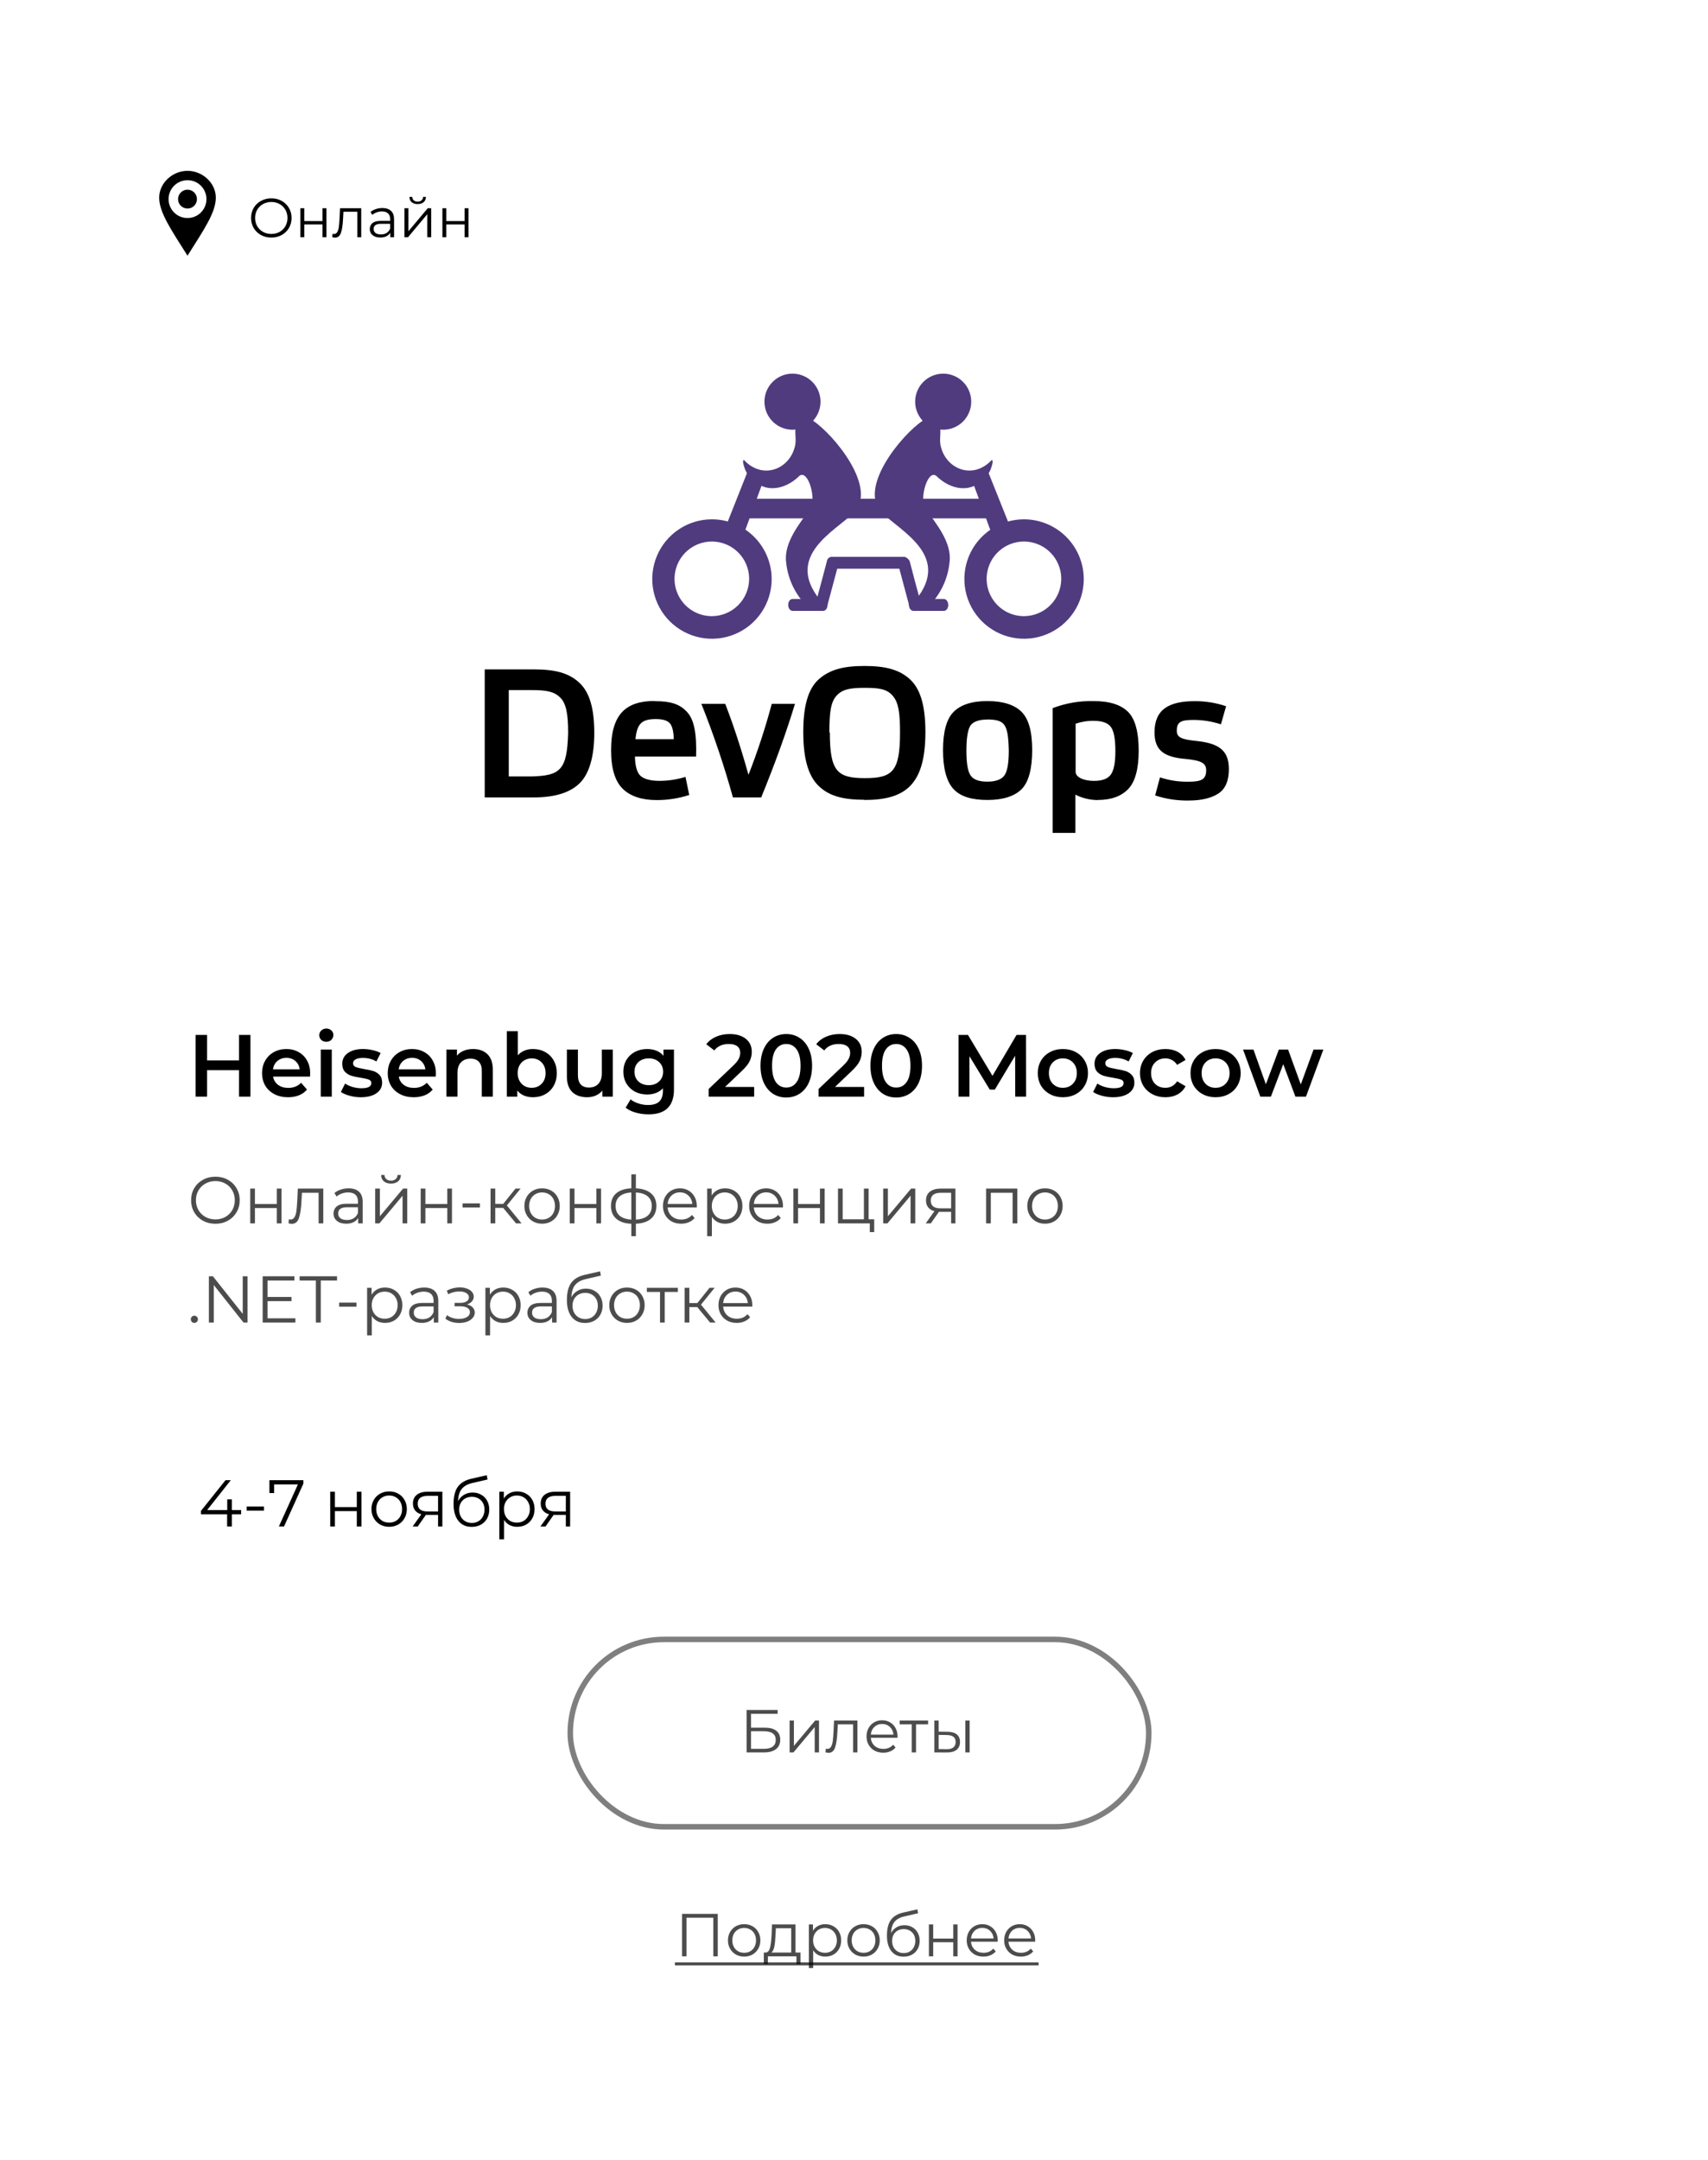 <svg width="310" height="392" viewBox="0 0 310 392" fill="none" xmlns="http://www.w3.org/2000/svg">
<g filter="url(#filter0_d)">
<rect x="15" y="13" width="280" height="362" rx="15" fill="white"/>
</g>
<path d="M45.456 187.8V199H43.376V194.2H37.584V199H35.504V187.8H37.584V192.424H43.376V187.8H45.456ZM56.297 194.776C56.297 194.915 56.286 195.112 56.265 195.368H49.561C49.678 195.997 49.983 196.499 50.473 196.872C50.974 197.235 51.593 197.416 52.329 197.416C53.268 197.416 54.041 197.107 54.649 196.488L55.721 197.72C55.337 198.179 54.852 198.525 54.265 198.76C53.678 198.995 53.017 199.112 52.281 199.112C51.343 199.112 50.516 198.925 49.801 198.552C49.087 198.179 48.532 197.661 48.137 197C47.753 196.328 47.561 195.571 47.561 194.728C47.561 193.896 47.748 193.149 48.121 192.488C48.505 191.816 49.033 191.293 49.705 190.92C50.377 190.547 51.135 190.36 51.977 190.36C52.809 190.36 53.55 190.547 54.201 190.92C54.862 191.283 55.374 191.8 55.737 192.472C56.111 193.133 56.297 193.901 56.297 194.776ZM51.977 191.96C51.337 191.96 50.793 192.152 50.345 192.536C49.908 192.909 49.641 193.411 49.545 194.04H54.393C54.308 193.421 54.047 192.92 53.609 192.536C53.172 192.152 52.628 191.96 51.977 191.96ZM58.218 190.456H60.218V199H58.218V190.456ZM59.226 189.048C58.864 189.048 58.56 188.936 58.314 188.712C58.069 188.477 57.946 188.189 57.946 187.848C57.946 187.507 58.069 187.224 58.314 187C58.56 186.765 58.864 186.648 59.226 186.648C59.589 186.648 59.893 186.76 60.138 186.984C60.384 187.197 60.506 187.469 60.506 187.8C60.506 188.152 60.384 188.451 60.138 188.696C59.904 188.931 59.6 189.048 59.226 189.048ZM65.483 199.112C64.79 199.112 64.113 199.021 63.451 198.84C62.79 198.659 62.262 198.429 61.867 198.152L62.635 196.632C63.019 196.888 63.478 197.096 64.011 197.256C64.555 197.405 65.089 197.48 65.611 197.48C66.806 197.48 67.403 197.165 67.403 196.536C67.403 196.237 67.249 196.029 66.939 195.912C66.641 195.795 66.155 195.683 65.483 195.576C64.779 195.469 64.203 195.347 63.755 195.208C63.318 195.069 62.934 194.829 62.603 194.488C62.283 194.136 62.123 193.651 62.123 193.032C62.123 192.221 62.459 191.576 63.131 191.096C63.814 190.605 64.731 190.36 65.883 190.36C66.47 190.36 67.057 190.429 67.643 190.568C68.23 190.696 68.71 190.872 69.083 191.096L68.315 192.616C67.59 192.189 66.774 191.976 65.867 191.976C65.281 191.976 64.833 192.067 64.523 192.248C64.225 192.419 64.075 192.648 64.075 192.936C64.075 193.256 64.235 193.485 64.555 193.624C64.886 193.752 65.393 193.875 66.075 193.992C66.758 194.099 67.318 194.221 67.755 194.36C68.193 194.499 68.566 194.733 68.875 195.064C69.195 195.395 69.355 195.864 69.355 196.472C69.355 197.272 69.009 197.912 68.315 198.392C67.622 198.872 66.678 199.112 65.483 199.112ZM79.11 194.776C79.11 194.915 79.099 195.112 79.078 195.368H72.374C72.491 195.997 72.795 196.499 73.286 196.872C73.787 197.235 74.406 197.416 75.142 197.416C76.08 197.416 76.854 197.107 77.462 196.488L78.534 197.72C78.15 198.179 77.664 198.525 77.078 198.76C76.491 198.995 75.83 199.112 75.094 199.112C74.155 199.112 73.328 198.925 72.614 198.552C71.899 198.179 71.344 197.661 70.95 197C70.566 196.328 70.374 195.571 70.374 194.728C70.374 193.896 70.56 193.149 70.934 192.488C71.318 191.816 71.846 191.293 72.518 190.92C73.19 190.547 73.947 190.36 74.79 190.36C75.622 190.36 76.363 190.547 77.014 190.92C77.675 191.283 78.187 191.8 78.55 192.472C78.923 193.133 79.11 193.901 79.11 194.776ZM74.79 191.96C74.15 191.96 73.606 192.152 73.158 192.536C72.72 192.909 72.454 193.411 72.358 194.04H77.206C77.12 193.421 76.859 192.92 76.422 192.536C75.984 192.152 75.44 191.96 74.79 191.96ZM85.879 190.36C86.956 190.36 87.82 190.675 88.471 191.304C89.121 191.933 89.447 192.867 89.447 194.104V199H87.447V194.36C87.447 193.613 87.271 193.053 86.919 192.68C86.567 192.296 86.065 192.104 85.415 192.104C84.679 192.104 84.097 192.328 83.671 192.776C83.244 193.213 83.031 193.848 83.031 194.68V199H81.031V190.456H82.935V191.56C83.265 191.165 83.681 190.867 84.183 190.664C84.684 190.461 85.249 190.36 85.879 190.36ZM96.72 190.36C97.552 190.36 98.293 190.541 98.944 190.904C99.605 191.267 100.123 191.779 100.496 192.44C100.869 193.101 101.056 193.864 101.056 194.728C101.056 195.592 100.869 196.36 100.496 197.032C100.123 197.693 99.605 198.205 98.944 198.568C98.293 198.931 97.552 199.112 96.72 199.112C96.133 199.112 95.594 199.011 95.104 198.808C94.624 198.605 94.219 198.301 93.888 197.896V199H91.984V187.128H93.984V191.496C94.325 191.123 94.725 190.84 95.184 190.648C95.653 190.456 96.165 190.36 96.72 190.36ZM96.496 197.4C97.232 197.4 97.835 197.155 98.304 196.664C98.784 196.173 99.024 195.528 99.024 194.728C99.024 193.928 98.784 193.283 98.304 192.792C97.835 192.301 97.232 192.056 96.496 192.056C96.016 192.056 95.584 192.168 95.2 192.392C94.816 192.605 94.512 192.915 94.288 193.32C94.064 193.725 93.952 194.195 93.952 194.728C93.952 195.261 94.064 195.731 94.288 196.136C94.512 196.541 94.816 196.856 95.2 197.08C95.584 197.293 96.016 197.4 96.496 197.4ZM111.225 190.456V199H109.321V197.912C109.001 198.296 108.601 198.595 108.121 198.808C107.641 199.011 107.123 199.112 106.569 199.112C105.427 199.112 104.526 198.797 103.865 198.168C103.214 197.528 102.889 196.584 102.889 195.336V190.456H104.889V195.064C104.889 195.832 105.059 196.408 105.401 196.792C105.753 197.165 106.249 197.352 106.889 197.352C107.603 197.352 108.169 197.133 108.585 196.696C109.011 196.248 109.225 195.608 109.225 194.776V190.456H111.225ZM122.323 190.456V197.704C122.323 200.712 120.787 202.216 117.715 202.216C116.894 202.216 116.115 202.109 115.379 201.896C114.643 201.693 114.035 201.395 113.555 201L114.451 199.496C114.825 199.805 115.294 200.051 115.859 200.232C116.435 200.424 117.017 200.52 117.603 200.52C118.542 200.52 119.23 200.307 119.667 199.88C120.105 199.453 120.323 198.803 120.323 197.928V197.48C119.982 197.853 119.566 198.136 119.075 198.328C118.585 198.52 118.046 198.616 117.459 198.616C116.649 198.616 115.913 198.445 115.251 198.104C114.601 197.752 114.083 197.261 113.699 196.632C113.326 196.003 113.139 195.283 113.139 194.472C113.139 193.661 113.326 192.947 113.699 192.328C114.083 191.699 114.601 191.213 115.251 190.872C115.913 190.531 116.649 190.36 117.459 190.36C118.078 190.36 118.638 190.461 119.139 190.664C119.651 190.867 120.078 191.176 120.419 191.592V190.456H122.323ZM117.763 196.92C118.521 196.92 119.139 196.696 119.619 196.248C120.11 195.789 120.355 195.197 120.355 194.472C120.355 193.757 120.11 193.176 119.619 192.728C119.139 192.28 118.521 192.056 117.763 192.056C116.995 192.056 116.366 192.28 115.875 192.728C115.395 193.176 115.155 193.757 115.155 194.472C115.155 195.197 115.395 195.789 115.875 196.248C116.366 196.696 116.995 196.92 117.763 196.92ZM136.878 197.24V199H128.623V197.608L133.071 193.384C133.572 192.904 133.908 192.488 134.079 192.136C134.26 191.773 134.351 191.416 134.351 191.064C134.351 190.541 134.175 190.141 133.823 189.864C133.471 189.587 132.953 189.448 132.271 189.448C131.129 189.448 130.255 189.837 129.647 190.616L128.191 189.496C128.628 188.909 129.215 188.456 129.951 188.136C130.697 187.805 131.529 187.64 132.447 187.64C133.663 187.64 134.633 187.928 135.359 188.504C136.084 189.08 136.447 189.864 136.447 190.856C136.447 191.464 136.319 192.035 136.062 192.568C135.807 193.101 135.316 193.709 134.591 194.392L131.599 197.24H136.878ZM142.704 199.16C141.808 199.16 141.008 198.936 140.304 198.488C139.6 198.029 139.045 197.368 138.64 196.504C138.235 195.629 138.032 194.595 138.032 193.4C138.032 192.205 138.235 191.176 138.64 190.312C139.045 189.437 139.6 188.776 140.304 188.328C141.008 187.869 141.808 187.64 142.704 187.64C143.6 187.64 144.4 187.869 145.104 188.328C145.819 188.776 146.379 189.437 146.784 190.312C147.189 191.176 147.392 192.205 147.392 193.4C147.392 194.595 147.189 195.629 146.784 196.504C146.379 197.368 145.819 198.029 145.104 198.488C144.4 198.936 143.6 199.16 142.704 199.16ZM142.704 197.352C143.504 197.352 144.133 197.021 144.592 196.36C145.061 195.699 145.296 194.712 145.296 193.4C145.296 192.088 145.061 191.101 144.592 190.44C144.133 189.779 143.504 189.448 142.704 189.448C141.915 189.448 141.285 189.779 140.816 190.44C140.357 191.101 140.128 192.088 140.128 193.4C140.128 194.712 140.357 195.699 140.816 196.36C141.285 197.021 141.915 197.352 142.704 197.352ZM156.832 197.24V199H148.576V197.608L153.024 193.384C153.525 192.904 153.861 192.488 154.032 192.136C154.213 191.773 154.304 191.416 154.304 191.064C154.304 190.541 154.128 190.141 153.776 189.864C153.424 189.587 152.906 189.448 152.224 189.448C151.082 189.448 150.208 189.837 149.6 190.616L148.144 189.496C148.581 188.909 149.168 188.456 149.904 188.136C150.65 187.805 151.482 187.64 152.4 187.64C153.616 187.64 154.586 187.928 155.312 188.504C156.037 189.08 156.4 189.864 156.4 190.856C156.4 191.464 156.272 192.035 156.016 192.568C155.76 193.101 155.269 193.709 154.544 194.392L151.552 197.24H156.832ZM162.657 199.16C161.761 199.16 160.961 198.936 160.257 198.488C159.553 198.029 158.999 197.368 158.593 196.504C158.188 195.629 157.985 194.595 157.985 193.4C157.985 192.205 158.188 191.176 158.593 190.312C158.999 189.437 159.553 188.776 160.257 188.328C160.961 187.869 161.761 187.64 162.657 187.64C163.553 187.64 164.353 187.869 165.057 188.328C165.772 188.776 166.332 189.437 166.737 190.312C167.143 191.176 167.345 192.205 167.345 193.4C167.345 194.595 167.143 195.629 166.737 196.504C166.332 197.368 165.772 198.029 165.057 198.488C164.353 198.936 163.553 199.16 162.657 199.16ZM162.657 197.352C163.457 197.352 164.087 197.021 164.545 196.36C165.015 195.699 165.249 194.712 165.249 193.4C165.249 192.088 165.015 191.101 164.545 190.44C164.087 189.779 163.457 189.448 162.657 189.448C161.868 189.448 161.239 189.779 160.769 190.44C160.311 191.101 160.081 192.088 160.081 193.4C160.081 194.712 160.311 195.699 160.769 196.36C161.239 197.021 161.868 197.352 162.657 197.352ZM184.261 199L184.245 191.576L180.565 197.72H179.637L175.957 191.672V199H173.973V187.8H175.685L180.133 195.224L184.501 187.8H186.213L186.229 199H184.261ZM192.902 199.112C192.038 199.112 191.259 198.925 190.566 198.552C189.873 198.179 189.329 197.661 188.934 197C188.55 196.328 188.358 195.571 188.358 194.728C188.358 193.885 188.55 193.133 188.934 192.472C189.329 191.811 189.873 191.293 190.566 190.92C191.259 190.547 192.038 190.36 192.902 190.36C193.777 190.36 194.561 190.547 195.254 190.92C195.947 191.293 196.486 191.811 196.87 192.472C197.265 193.133 197.462 193.885 197.462 194.728C197.462 195.571 197.265 196.328 196.87 197C196.486 197.661 195.947 198.179 195.254 198.552C194.561 198.925 193.777 199.112 192.902 199.112ZM192.902 197.4C193.638 197.4 194.246 197.155 194.726 196.664C195.206 196.173 195.446 195.528 195.446 194.728C195.446 193.928 195.206 193.283 194.726 192.792C194.246 192.301 193.638 192.056 192.902 192.056C192.166 192.056 191.558 192.301 191.078 192.792C190.609 193.283 190.374 193.928 190.374 194.728C190.374 195.528 190.609 196.173 191.078 196.664C191.558 197.155 192.166 197.4 192.902 197.4ZM202.015 199.112C201.321 199.112 200.644 199.021 199.983 198.84C199.321 198.659 198.793 198.429 198.399 198.152L199.167 196.632C199.551 196.888 200.009 197.096 200.543 197.256C201.087 197.405 201.62 197.48 202.143 197.48C203.337 197.48 203.935 197.165 203.935 196.536C203.935 196.237 203.78 196.029 203.471 195.912C203.172 195.795 202.687 195.683 202.015 195.576C201.311 195.469 200.735 195.347 200.287 195.208C199.849 195.069 199.465 194.829 199.135 194.488C198.815 194.136 198.655 193.651 198.655 193.032C198.655 192.221 198.991 191.576 199.663 191.096C200.345 190.605 201.263 190.36 202.415 190.36C203.001 190.36 203.588 190.429 204.175 190.568C204.761 190.696 205.241 190.872 205.615 191.096L204.847 192.616C204.121 192.189 203.305 191.976 202.399 191.976C201.812 191.976 201.364 192.067 201.055 192.248C200.756 192.419 200.607 192.648 200.607 192.936C200.607 193.256 200.767 193.485 201.087 193.624C201.417 193.752 201.924 193.875 202.607 193.992C203.289 194.099 203.849 194.221 204.287 194.36C204.724 194.499 205.097 194.733 205.407 195.064C205.727 195.395 205.887 195.864 205.887 196.472C205.887 197.272 205.54 197.912 204.847 198.392C204.153 198.872 203.209 199.112 202.015 199.112ZM211.529 199.112C210.644 199.112 209.849 198.925 209.145 198.552C208.441 198.179 207.892 197.661 207.497 197C207.102 196.328 206.905 195.571 206.905 194.728C206.905 193.885 207.102 193.133 207.497 192.472C207.892 191.811 208.436 191.293 209.129 190.92C209.833 190.547 210.633 190.36 211.529 190.36C212.372 190.36 213.108 190.531 213.737 190.872C214.377 191.213 214.857 191.704 215.177 192.344L213.641 193.24C213.396 192.845 213.086 192.552 212.713 192.36C212.35 192.157 211.95 192.056 211.513 192.056C210.766 192.056 210.148 192.301 209.657 192.792C209.166 193.272 208.921 193.917 208.921 194.728C208.921 195.539 209.161 196.189 209.641 196.68C210.132 197.16 210.756 197.4 211.513 197.4C211.95 197.4 212.35 197.304 212.713 197.112C213.086 196.909 213.396 196.611 213.641 196.216L215.177 197.112C214.846 197.752 214.361 198.248 213.721 198.6C213.092 198.941 212.361 199.112 211.529 199.112ZM220.621 199.112C219.757 199.112 218.978 198.925 218.285 198.552C217.591 198.179 217.047 197.661 216.653 197C216.269 196.328 216.077 195.571 216.077 194.728C216.077 193.885 216.269 193.133 216.653 192.472C217.047 191.811 217.591 191.293 218.285 190.92C218.978 190.547 219.757 190.36 220.621 190.36C221.495 190.36 222.279 190.547 222.973 190.92C223.666 191.293 224.205 191.811 224.589 192.472C224.983 193.133 225.181 193.885 225.181 194.728C225.181 195.571 224.983 196.328 224.589 197C224.205 197.661 223.666 198.179 222.973 198.552C222.279 198.925 221.495 199.112 220.621 199.112ZM220.621 197.4C221.357 197.4 221.965 197.155 222.445 196.664C222.925 196.173 223.165 195.528 223.165 194.728C223.165 193.928 222.925 193.283 222.445 192.792C221.965 192.301 221.357 192.056 220.621 192.056C219.885 192.056 219.277 192.301 218.797 192.792C218.327 193.283 218.093 193.928 218.093 194.728C218.093 195.528 218.327 196.173 218.797 196.664C219.277 197.155 219.885 197.4 220.621 197.4ZM240.187 190.456L237.035 199H235.115L232.907 193.112L230.667 199H228.747L225.611 190.456H227.499L229.755 196.76L232.107 190.456H233.787L236.091 196.792L238.411 190.456H240.187Z" fill="black"/>
<path d="M39.1 222.072C38.268 222.072 37.512 221.888 36.832 221.52C36.16 221.144 35.632 220.632 35.248 219.984C34.872 219.336 34.684 218.608 34.684 217.8C34.684 216.992 34.872 216.264 35.248 215.616C35.632 214.968 36.16 214.46 36.832 214.092C37.512 213.716 38.268 213.528 39.1 213.528C39.932 213.528 40.68 213.712 41.344 214.08C42.016 214.448 42.544 214.96 42.928 215.616C43.312 216.264 43.504 216.992 43.504 217.8C43.504 218.608 43.312 219.34 42.928 219.996C42.544 220.644 42.016 221.152 41.344 221.52C40.68 221.888 39.932 222.072 39.1 222.072ZM39.1 221.28C39.764 221.28 40.364 221.132 40.9 220.836C41.436 220.532 41.856 220.116 42.16 219.588C42.464 219.052 42.616 218.456 42.616 217.8C42.616 217.144 42.464 216.552 42.16 216.024C41.856 215.488 41.436 215.072 40.9 214.776C40.364 214.472 39.764 214.32 39.1 214.32C38.436 214.32 37.832 214.472 37.288 214.776C36.752 215.072 36.328 215.488 36.016 216.024C35.712 216.552 35.56 217.144 35.56 217.8C35.56 218.456 35.712 219.052 36.016 219.588C36.328 220.116 36.752 220.532 37.288 220.836C37.832 221.132 38.436 221.28 39.1 221.28ZM45.419 215.688H46.271V218.484H50.243V215.688H51.095V222H50.243V219.216H46.271V222H45.419V215.688ZM58.677 215.688V222H57.825V216.444H54.801L54.717 218.004C54.653 219.316 54.501 220.324 54.261 221.028C54.021 221.732 53.593 222.084 52.977 222.084C52.809 222.084 52.605 222.052 52.365 221.988L52.425 221.256C52.569 221.288 52.669 221.304 52.725 221.304C53.053 221.304 53.301 221.152 53.469 220.848C53.637 220.544 53.749 220.168 53.805 219.72C53.861 219.272 53.909 218.68 53.949 217.944L54.057 215.688H58.677ZM63.271 215.64C64.095 215.64 64.727 215.848 65.167 216.264C65.607 216.672 65.827 217.28 65.827 218.088V222H65.011V221.016C64.819 221.344 64.535 221.6 64.159 221.784C63.791 221.968 63.351 222.06 62.839 222.06C62.135 222.06 61.575 221.892 61.159 221.556C60.743 221.22 60.535 220.776 60.535 220.224C60.535 219.688 60.727 219.256 61.111 218.928C61.503 218.6 62.123 218.436 62.971 218.436H64.975V218.052C64.975 217.508 64.823 217.096 64.519 216.816C64.215 216.528 63.771 216.384 63.187 216.384C62.787 216.384 62.403 216.452 62.035 216.588C61.667 216.716 61.351 216.896 61.087 217.128L60.703 216.492C61.023 216.22 61.407 216.012 61.855 215.868C62.303 215.716 62.775 215.64 63.271 215.64ZM62.971 221.388C63.451 221.388 63.863 221.28 64.207 221.064C64.551 220.84 64.807 220.52 64.975 220.104V219.072H62.995C61.915 219.072 61.375 219.448 61.375 220.2C61.375 220.568 61.515 220.86 61.795 221.076C62.075 221.284 62.467 221.388 62.971 221.388ZM68.095 215.688H68.947V220.704L73.159 215.688H73.915V222H73.063V216.984L68.863 222H68.095V215.688ZM70.963 214.776C70.419 214.776 69.987 214.64 69.667 214.368C69.347 214.096 69.183 213.712 69.175 213.216H69.787C69.795 213.528 69.907 213.78 70.123 213.972C70.339 214.156 70.619 214.248 70.963 214.248C71.307 214.248 71.587 214.156 71.803 213.972C72.027 213.78 72.143 213.528 72.151 213.216H72.763C72.755 213.712 72.587 214.096 72.259 214.368C71.939 214.64 71.507 214.776 70.963 214.776ZM76.356 215.688H77.209V218.484H81.18V215.688H82.032V222H81.18V219.216H77.209V222H76.356V215.688ZM83.962 218.376H87.106V219.12H83.962V218.376ZM91.328 219.192H89.888V222H89.036V215.688H89.888V218.46H91.34L93.56 215.688H94.484L92 218.748L94.664 222H93.656L91.328 219.192ZM98.39 222.06C97.782 222.06 97.234 221.924 96.746 221.652C96.258 221.372 95.874 220.988 95.594 220.5C95.314 220.012 95.174 219.46 95.174 218.844C95.174 218.228 95.314 217.676 95.594 217.188C95.874 216.7 96.258 216.32 96.746 216.048C97.234 215.776 97.782 215.64 98.39 215.64C98.998 215.64 99.546 215.776 100.034 216.048C100.522 216.32 100.902 216.7 101.174 217.188C101.454 217.676 101.594 218.228 101.594 218.844C101.594 219.46 101.454 220.012 101.174 220.5C100.902 220.988 100.522 221.372 100.034 221.652C99.546 221.924 98.998 222.06 98.39 222.06ZM98.39 221.304C98.838 221.304 99.238 221.204 99.59 221.004C99.95 220.796 100.23 220.504 100.43 220.128C100.63 219.752 100.73 219.324 100.73 218.844C100.73 218.364 100.63 217.936 100.43 217.56C100.23 217.184 99.95 216.896 99.59 216.696C99.238 216.488 98.838 216.384 98.39 216.384C97.942 216.384 97.538 216.488 97.178 216.696C96.826 216.896 96.546 217.184 96.338 217.56C96.138 217.936 96.038 218.364 96.038 218.844C96.038 219.324 96.138 219.752 96.338 220.128C96.546 220.504 96.826 220.796 97.178 221.004C97.538 221.204 97.942 221.304 98.39 221.304ZM103.415 215.688H104.267V218.484H108.239V215.688H109.091V222H108.239V219.216H104.267V222H103.415V215.688ZM119.133 218.832C119.133 219.816 118.809 220.588 118.161 221.148C117.513 221.708 116.597 222.012 115.413 222.06V224.328H114.585V222.072C113.409 222.024 112.497 221.72 111.849 221.16C111.209 220.592 110.889 219.816 110.889 218.832C110.889 217.856 111.209 217.092 111.849 216.54C112.497 215.988 113.409 215.688 114.585 215.64V213.096H115.413V215.64C116.597 215.696 117.513 216 118.161 216.552C118.809 217.104 119.133 217.864 119.133 218.832ZM111.729 218.832C111.729 219.584 111.969 220.172 112.449 220.596C112.937 221.02 113.649 221.26 114.585 221.316V216.396C113.657 216.444 112.949 216.68 112.461 217.104C111.973 217.52 111.729 218.096 111.729 218.832ZM115.413 221.316C116.349 221.268 117.061 221.032 117.549 220.608C118.045 220.184 118.293 219.592 118.293 218.832C118.293 218.088 118.045 217.508 117.549 217.092C117.061 216.676 116.349 216.444 115.413 216.396V221.316ZM126.455 219.108H121.175C121.223 219.764 121.475 220.296 121.931 220.704C122.387 221.104 122.963 221.304 123.659 221.304C124.051 221.304 124.411 221.236 124.739 221.1C125.067 220.956 125.351 220.748 125.591 220.476L126.071 221.028C125.791 221.364 125.439 221.62 125.015 221.796C124.599 221.972 124.139 222.06 123.635 222.06C122.987 222.06 122.411 221.924 121.907 221.652C121.411 221.372 121.023 220.988 120.743 220.5C120.463 220.012 120.323 219.46 120.323 218.844C120.323 218.228 120.455 217.676 120.719 217.188C120.991 216.7 121.359 216.32 121.823 216.048C122.295 215.776 122.823 215.64 123.407 215.64C123.991 215.64 124.515 215.776 124.979 216.048C125.443 216.32 125.807 216.7 126.071 217.188C126.335 217.668 126.467 218.22 126.467 218.844L126.455 219.108ZM123.407 216.372C122.799 216.372 122.287 216.568 121.871 216.96C121.463 217.344 121.231 217.848 121.175 218.472H125.651C125.595 217.848 125.359 217.344 124.943 216.96C124.535 216.568 124.023 216.372 123.407 216.372ZM131.605 215.64C132.197 215.64 132.733 215.776 133.213 216.048C133.693 216.312 134.069 216.688 134.341 217.176C134.613 217.664 134.749 218.22 134.749 218.844C134.749 219.476 134.613 220.036 134.341 220.524C134.069 221.012 133.693 221.392 133.213 221.664C132.741 221.928 132.205 222.06 131.605 222.06C131.093 222.06 130.629 221.956 130.213 221.748C129.805 221.532 129.469 221.22 129.205 220.812V224.328H128.353V215.688H129.169V216.936C129.425 216.52 129.761 216.2 130.177 215.976C130.601 215.752 131.077 215.64 131.605 215.64ZM131.545 221.304C131.985 221.304 132.385 221.204 132.745 221.004C133.105 220.796 133.385 220.504 133.585 220.128C133.793 219.752 133.897 219.324 133.897 218.844C133.897 218.364 133.793 217.94 133.585 217.572C133.385 217.196 133.105 216.904 132.745 216.696C132.385 216.488 131.985 216.384 131.545 216.384C131.097 216.384 130.693 216.488 130.333 216.696C129.981 216.904 129.701 217.196 129.493 217.572C129.293 217.94 129.193 218.364 129.193 218.844C129.193 219.324 129.293 219.752 129.493 220.128C129.701 220.504 129.981 220.796 130.333 221.004C130.693 221.204 131.097 221.304 131.545 221.304ZM142.099 219.108H136.819C136.867 219.764 137.119 220.296 137.575 220.704C138.031 221.104 138.607 221.304 139.303 221.304C139.695 221.304 140.055 221.236 140.383 221.1C140.711 220.956 140.995 220.748 141.235 220.476L141.715 221.028C141.435 221.364 141.083 221.62 140.659 221.796C140.243 221.972 139.783 222.06 139.279 222.06C138.631 222.06 138.055 221.924 137.551 221.652C137.055 221.372 136.667 220.988 136.387 220.5C136.107 220.012 135.967 219.46 135.967 218.844C135.967 218.228 136.099 217.676 136.363 217.188C136.635 216.7 137.003 216.32 137.467 216.048C137.939 215.776 138.467 215.64 139.051 215.64C139.635 215.64 140.159 215.776 140.623 216.048C141.087 216.32 141.451 216.7 141.715 217.188C141.979 217.668 142.111 218.22 142.111 218.844L142.099 219.108ZM139.051 216.372C138.443 216.372 137.931 216.568 137.515 216.96C137.107 217.344 136.875 217.848 136.819 218.472H141.295C141.239 217.848 141.003 217.344 140.587 216.96C140.179 216.568 139.667 216.372 139.051 216.372ZM143.997 215.688H144.849V218.484H148.821V215.688H149.673V222H148.821V219.216H144.849V222H143.997V215.688ZM158.671 221.256V223.584H157.867V222H152.095V215.688H152.947V221.256H156.799V215.688H157.651V221.256H158.671ZM160.298 215.688H161.15V220.704L165.362 215.688H166.118V222H165.266V216.984L161.066 222H160.298V215.688ZM173.408 215.688V222H172.628V219.912H170.648H170.408L168.944 222H168.02L169.592 219.792C169.104 219.656 168.728 219.424 168.464 219.096C168.2 218.768 168.068 218.352 168.068 217.848C168.068 217.144 168.308 216.608 168.788 216.24C169.268 215.872 169.924 215.688 170.756 215.688H173.408ZM168.932 217.872C168.932 218.808 169.528 219.276 170.72 219.276H172.628V216.444H170.78C169.548 216.444 168.932 216.92 168.932 217.872ZM184.642 215.688V222H183.79V216.444H179.83V222H178.978V215.688H184.642ZM189.668 222.06C189.06 222.06 188.512 221.924 188.024 221.652C187.536 221.372 187.152 220.988 186.872 220.5C186.592 220.012 186.452 219.46 186.452 218.844C186.452 218.228 186.592 217.676 186.872 217.188C187.152 216.7 187.536 216.32 188.024 216.048C188.512 215.776 189.06 215.64 189.668 215.64C190.276 215.64 190.824 215.776 191.312 216.048C191.8 216.32 192.18 216.7 192.452 217.188C192.732 217.676 192.872 218.228 192.872 218.844C192.872 219.46 192.732 220.012 192.452 220.5C192.18 220.988 191.8 221.372 191.312 221.652C190.824 221.924 190.276 222.06 189.668 222.06ZM189.668 221.304C190.116 221.304 190.516 221.204 190.868 221.004C191.228 220.796 191.508 220.504 191.708 220.128C191.908 219.752 192.008 219.324 192.008 218.844C192.008 218.364 191.908 217.936 191.708 217.56C191.508 217.184 191.228 216.896 190.868 216.696C190.516 216.488 190.116 216.384 189.668 216.384C189.22 216.384 188.816 216.488 188.456 216.696C188.104 216.896 187.824 217.184 187.616 217.56C187.416 217.936 187.316 218.364 187.316 218.844C187.316 219.324 187.416 219.752 187.616 220.128C187.824 220.504 188.104 220.796 188.456 221.004C188.816 221.204 189.22 221.304 189.668 221.304ZM35.272 240.06C35.096 240.06 34.944 239.996 34.816 239.868C34.696 239.74 34.636 239.584 34.636 239.4C34.636 239.216 34.696 239.064 34.816 238.944C34.944 238.816 35.096 238.752 35.272 238.752C35.448 238.752 35.6 238.816 35.728 238.944C35.856 239.064 35.92 239.216 35.92 239.4C35.92 239.584 35.856 239.74 35.728 239.868C35.6 239.996 35.448 240.06 35.272 240.06ZM44.931 231.6V240H44.199L38.799 233.184V240H37.911V231.6H38.643L44.055 238.416V231.6H44.931ZM53.613 239.232V240H47.673V231.6H53.433V232.368H48.561V235.356H52.905V236.112H48.561V239.232H53.613ZM57.332 232.368H54.38V231.6H61.172V232.368H58.22V240H57.332V232.368ZM61.556 236.376H64.7V237.12H61.556V236.376ZM69.882 233.64C70.474 233.64 71.01 233.776 71.49 234.048C71.97 234.312 72.346 234.688 72.618 235.176C72.89 235.664 73.026 236.22 73.026 236.844C73.026 237.476 72.89 238.036 72.618 238.524C72.346 239.012 71.97 239.392 71.49 239.664C71.018 239.928 70.482 240.06 69.882 240.06C69.37 240.06 68.906 239.956 68.49 239.748C68.082 239.532 67.746 239.22 67.482 238.812V242.328H66.63V233.688H67.446V234.936C67.702 234.52 68.038 234.2 68.454 233.976C68.878 233.752 69.354 233.64 69.882 233.64ZM69.822 239.304C70.262 239.304 70.662 239.204 71.022 239.004C71.382 238.796 71.662 238.504 71.862 238.128C72.07 237.752 72.174 237.324 72.174 236.844C72.174 236.364 72.07 235.94 71.862 235.572C71.662 235.196 71.382 234.904 71.022 234.696C70.662 234.488 70.262 234.384 69.822 234.384C69.374 234.384 68.97 234.488 68.61 234.696C68.258 234.904 67.978 235.196 67.77 235.572C67.57 235.94 67.47 236.364 67.47 236.844C67.47 237.324 67.57 237.752 67.77 238.128C67.978 238.504 68.258 238.796 68.61 239.004C68.97 239.204 69.374 239.304 69.822 239.304ZM76.993 233.64C77.817 233.64 78.449 233.848 78.889 234.264C79.329 234.672 79.549 235.28 79.549 236.088V240H78.733V239.016C78.541 239.344 78.257 239.6 77.881 239.784C77.513 239.968 77.073 240.06 76.561 240.06C75.857 240.06 75.297 239.892 74.881 239.556C74.465 239.22 74.257 238.776 74.257 238.224C74.257 237.688 74.449 237.256 74.833 236.928C75.225 236.6 75.845 236.436 76.693 236.436H78.697V236.052C78.697 235.508 78.545 235.096 78.241 234.816C77.937 234.528 77.493 234.384 76.909 234.384C76.509 234.384 76.125 234.452 75.757 234.588C75.389 234.716 75.073 234.896 74.809 235.128L74.425 234.492C74.745 234.22 75.129 234.012 75.577 233.868C76.025 233.716 76.497 233.64 76.993 233.64ZM76.693 239.388C77.173 239.388 77.585 239.28 77.929 239.064C78.273 238.84 78.529 238.52 78.697 238.104V237.072H76.717C75.637 237.072 75.097 237.448 75.097 238.2C75.097 238.568 75.237 238.86 75.517 239.076C75.797 239.284 76.189 239.388 76.693 239.388ZM84.761 236.712C85.209 236.816 85.553 236.996 85.793 237.252C86.041 237.508 86.165 237.82 86.165 238.188C86.165 238.556 86.037 238.884 85.781 239.172C85.533 239.46 85.193 239.684 84.761 239.844C84.329 239.996 83.853 240.072 83.333 240.072C82.877 240.072 82.429 240.008 81.989 239.88C81.549 239.744 81.165 239.548 80.837 239.292L81.125 238.656C81.413 238.872 81.749 239.04 82.133 239.16C82.517 239.28 82.905 239.34 83.297 239.34C83.881 239.34 84.357 239.232 84.725 239.016C85.101 238.792 85.289 238.492 85.289 238.116C85.289 237.78 85.137 237.52 84.833 237.336C84.529 237.144 84.113 237.048 83.585 237.048H82.505V236.424H83.537C84.009 236.424 84.389 236.336 84.677 236.16C84.965 235.976 85.109 235.732 85.109 235.428C85.109 235.092 84.945 234.828 84.617 234.636C84.297 234.444 83.877 234.348 83.357 234.348C82.677 234.348 82.005 234.52 81.341 234.864L81.101 234.204C81.853 233.812 82.633 233.616 83.441 233.616C83.921 233.616 84.353 233.688 84.737 233.832C85.129 233.968 85.433 234.164 85.649 234.42C85.873 234.676 85.985 234.972 85.985 235.308C85.985 235.628 85.873 235.912 85.649 236.16C85.433 236.408 85.137 236.592 84.761 236.712ZM91.351 233.64C91.943 233.64 92.479 233.776 92.959 234.048C93.439 234.312 93.815 234.688 94.087 235.176C94.359 235.664 94.495 236.22 94.495 236.844C94.495 237.476 94.359 238.036 94.087 238.524C93.815 239.012 93.439 239.392 92.959 239.664C92.487 239.928 91.951 240.06 91.351 240.06C90.839 240.06 90.375 239.956 89.959 239.748C89.551 239.532 89.215 239.22 88.951 238.812V242.328H88.099V233.688H88.915V234.936C89.171 234.52 89.507 234.2 89.923 233.976C90.347 233.752 90.823 233.64 91.351 233.64ZM91.291 239.304C91.731 239.304 92.131 239.204 92.491 239.004C92.851 238.796 93.131 238.504 93.331 238.128C93.539 237.752 93.643 237.324 93.643 236.844C93.643 236.364 93.539 235.94 93.331 235.572C93.131 235.196 92.851 234.904 92.491 234.696C92.131 234.488 91.731 234.384 91.291 234.384C90.843 234.384 90.439 234.488 90.079 234.696C89.727 234.904 89.447 235.196 89.239 235.572C89.039 235.94 88.939 236.364 88.939 236.844C88.939 237.324 89.039 237.752 89.239 238.128C89.447 238.504 89.727 238.796 90.079 239.004C90.439 239.204 90.843 239.304 91.291 239.304ZM98.462 233.64C99.286 233.64 99.918 233.848 100.358 234.264C100.798 234.672 101.018 235.28 101.018 236.088V240H100.202V239.016C100.01 239.344 99.726 239.6 99.35 239.784C98.982 239.968 98.542 240.06 98.03 240.06C97.326 240.06 96.766 239.892 96.35 239.556C95.934 239.22 95.726 238.776 95.726 238.224C95.726 237.688 95.918 237.256 96.302 236.928C96.694 236.6 97.314 236.436 98.162 236.436H100.166V236.052C100.166 235.508 100.014 235.096 99.71 234.816C99.406 234.528 98.962 234.384 98.378 234.384C97.978 234.384 97.594 234.452 97.226 234.588C96.858 234.716 96.542 234.896 96.278 235.128L95.894 234.492C96.214 234.22 96.598 234.012 97.046 233.868C97.494 233.716 97.966 233.64 98.462 233.64ZM98.162 239.388C98.642 239.388 99.054 239.28 99.398 239.064C99.742 238.84 99.998 238.52 100.166 238.104V237.072H98.186C97.106 237.072 96.566 237.448 96.566 238.2C96.566 238.568 96.706 238.86 96.986 239.076C97.266 239.284 97.658 239.388 98.162 239.388ZM106.346 233.844C106.93 233.844 107.45 233.976 107.906 234.24C108.37 234.496 108.73 234.86 108.986 235.332C109.242 235.796 109.37 236.328 109.37 236.928C109.37 237.544 109.234 238.092 108.962 238.572C108.698 239.044 108.326 239.412 107.846 239.676C107.366 239.94 106.814 240.072 106.19 240.072C105.142 240.072 104.33 239.704 103.754 238.968C103.178 238.232 102.89 237.216 102.89 235.92C102.89 234.568 103.146 233.532 103.658 232.812C104.178 232.092 104.986 231.604 106.082 231.348L108.914 230.7L109.058 231.48L106.394 232.092C105.49 232.292 104.826 232.648 104.402 233.16C103.978 233.664 103.746 234.412 103.706 235.404C103.962 234.916 104.318 234.536 104.774 234.264C105.23 233.984 105.754 233.844 106.346 233.844ZM106.214 239.364C106.654 239.364 107.046 239.264 107.39 239.064C107.742 238.856 108.014 238.568 108.206 238.2C108.406 237.832 108.506 237.416 108.506 236.952C108.506 236.488 108.41 236.08 108.218 235.728C108.026 235.376 107.754 235.104 107.402 234.912C107.058 234.712 106.662 234.612 106.214 234.612C105.766 234.612 105.366 234.712 105.014 234.912C104.67 235.104 104.398 235.376 104.198 235.728C104.006 236.08 103.91 236.488 103.91 236.952C103.91 237.416 104.006 237.832 104.198 238.2C104.398 238.568 104.674 238.856 105.026 239.064C105.378 239.264 105.774 239.364 106.214 239.364ZM113.8 240.06C113.192 240.06 112.644 239.924 112.156 239.652C111.668 239.372 111.284 238.988 111.004 238.5C110.724 238.012 110.584 237.46 110.584 236.844C110.584 236.228 110.724 235.676 111.004 235.188C111.284 234.7 111.668 234.32 112.156 234.048C112.644 233.776 113.192 233.64 113.8 233.64C114.408 233.64 114.956 233.776 115.444 234.048C115.932 234.32 116.312 234.7 116.584 235.188C116.864 235.676 117.004 236.228 117.004 236.844C117.004 237.46 116.864 238.012 116.584 238.5C116.312 238.988 115.932 239.372 115.444 239.652C114.956 239.924 114.408 240.06 113.8 240.06ZM113.8 239.304C114.248 239.304 114.648 239.204 115 239.004C115.36 238.796 115.64 238.504 115.84 238.128C116.04 237.752 116.14 237.324 116.14 236.844C116.14 236.364 116.04 235.936 115.84 235.56C115.64 235.184 115.36 234.896 115 234.696C114.648 234.488 114.248 234.384 113.8 234.384C113.352 234.384 112.948 234.488 112.588 234.696C112.236 234.896 111.956 235.184 111.748 235.56C111.548 235.936 111.448 236.364 111.448 236.844C111.448 237.324 111.548 237.752 111.748 238.128C111.956 238.504 112.236 238.796 112.588 239.004C112.948 239.204 113.352 239.304 113.8 239.304ZM123.031 234.444H120.643V240H119.791V234.444H117.403V233.688H123.031V234.444ZM126.555 237.192H125.115V240H124.263V233.688H125.115V236.46H126.567L128.787 233.688H129.711L127.227 236.748L129.891 240H128.883L126.555 237.192ZM136.533 237.108H131.253C131.301 237.764 131.553 238.296 132.009 238.704C132.465 239.104 133.041 239.304 133.737 239.304C134.129 239.304 134.489 239.236 134.817 239.1C135.145 238.956 135.429 238.748 135.669 238.476L136.149 239.028C135.869 239.364 135.517 239.62 135.093 239.796C134.677 239.972 134.217 240.06 133.713 240.06C133.065 240.06 132.489 239.924 131.985 239.652C131.489 239.372 131.101 238.988 130.821 238.5C130.541 238.012 130.401 237.46 130.401 236.844C130.401 236.228 130.533 235.676 130.797 235.188C131.069 234.7 131.437 234.32 131.901 234.048C132.373 233.776 132.901 233.64 133.485 233.64C134.069 233.64 134.593 233.776 135.057 234.048C135.521 234.32 135.885 234.7 136.149 235.188C136.413 235.668 136.545 236.22 136.545 236.844L136.533 237.108ZM133.485 234.372C132.877 234.372 132.365 234.568 131.949 234.96C131.541 235.344 131.309 235.848 131.253 236.472H135.729C135.673 235.848 135.437 235.344 135.021 234.96C134.613 234.568 134.101 234.372 133.485 234.372Z" fill="black" fill-opacity="0.7"/>
<rect x="103" y="297" width="106" height="35" rx="17.5" fill="white"/>
<rect x="103.5" y="297.5" width="105" height="34" rx="17" stroke="black" stroke-opacity="0.5"/>
<path d="M135.507 310.3H141.139V310.993H136.31V313.512H138.829C139.738 313.512 140.427 313.699 140.897 314.073C141.373 314.447 141.612 314.99 141.612 315.701C141.612 316.442 141.355 317.01 140.842 317.406C140.336 317.802 139.606 318 138.653 318H135.507V310.3ZM138.642 317.351C139.353 317.351 139.888 317.215 140.248 316.944C140.614 316.673 140.798 316.269 140.798 315.734C140.798 315.206 140.618 314.814 140.259 314.557C139.907 314.293 139.368 314.161 138.642 314.161H136.31V317.351H138.642ZM143.312 312.214H144.093V316.812L147.954 312.214H148.647V318H147.866V313.402L144.016 318H143.312V312.214ZM155.615 312.214V318H154.834V312.907H152.062L151.985 314.337C151.927 315.54 151.787 316.464 151.567 317.109C151.347 317.754 150.955 318.077 150.39 318.077C150.236 318.077 150.049 318.048 149.829 317.989L149.884 317.318C150.016 317.347 150.108 317.362 150.159 317.362C150.46 317.362 150.687 317.223 150.841 316.944C150.995 316.665 151.098 316.321 151.149 315.91C151.201 315.499 151.245 314.957 151.281 314.282L151.38 312.214H155.615ZM162.895 315.349H158.055C158.099 315.95 158.33 316.438 158.748 316.812C159.166 317.179 159.694 317.362 160.332 317.362C160.692 317.362 161.022 317.3 161.322 317.175C161.623 317.043 161.883 316.852 162.103 316.603L162.543 317.109C162.287 317.417 161.964 317.652 161.575 317.813C161.194 317.974 160.772 318.055 160.31 318.055C159.716 318.055 159.188 317.93 158.726 317.681C158.272 317.424 157.916 317.072 157.659 316.625C157.403 316.178 157.274 315.672 157.274 315.107C157.274 314.542 157.395 314.036 157.637 313.589C157.887 313.142 158.224 312.793 158.649 312.544C159.082 312.295 159.566 312.17 160.101 312.17C160.637 312.17 161.117 312.295 161.542 312.544C161.968 312.793 162.301 313.142 162.543 313.589C162.785 314.029 162.906 314.535 162.906 315.107L162.895 315.349ZM160.101 312.841C159.544 312.841 159.075 313.021 158.693 313.38C158.319 313.732 158.107 314.194 158.055 314.766H162.158C162.107 314.194 161.891 313.732 161.509 313.38C161.135 313.021 160.666 312.841 160.101 312.841ZM168.447 312.907H166.258V318H165.477V312.907H163.288V312.214H168.447V312.907ZM172.008 314.26C172.734 314.267 173.287 314.429 173.669 314.744C174.05 315.059 174.241 315.514 174.241 316.108C174.241 316.724 174.035 317.197 173.625 317.527C173.214 317.857 172.627 318.018 171.865 318.011L169.577 318V312.214H170.358V314.238L172.008 314.26ZM175.209 312.214H175.99V318H175.209V312.214ZM171.821 317.417C172.356 317.424 172.759 317.318 173.031 317.098C173.309 316.871 173.449 316.541 173.449 316.108C173.449 315.683 173.313 315.367 173.042 315.162C172.77 314.957 172.363 314.85 171.821 314.843L170.358 314.821V317.395L171.821 317.417Z" fill="black" fill-opacity="0.7"/>
<path d="M130.272 347.3V355H129.469V348.004H124.596V355H123.793V347.3H130.272ZM135.07 355.055C134.512 355.055 134.01 354.93 133.563 354.681C133.115 354.424 132.763 354.072 132.507 353.625C132.25 353.178 132.122 352.672 132.122 352.107C132.122 351.542 132.25 351.036 132.507 350.589C132.763 350.142 133.115 349.793 133.563 349.544C134.01 349.295 134.512 349.17 135.07 349.17C135.627 349.17 136.129 349.295 136.577 349.544C137.024 349.793 137.372 350.142 137.622 350.589C137.878 351.036 138.007 351.542 138.007 352.107C138.007 352.672 137.878 353.178 137.622 353.625C137.372 354.072 137.024 354.424 136.577 354.681C136.129 354.93 135.627 355.055 135.07 355.055ZM135.07 354.362C135.48 354.362 135.847 354.27 136.17 354.087C136.5 353.896 136.756 353.629 136.94 353.284C137.123 352.939 137.215 352.547 137.215 352.107C137.215 351.667 137.123 351.275 136.94 350.93C136.756 350.585 136.5 350.321 136.17 350.138C135.847 349.947 135.48 349.852 135.07 349.852C134.659 349.852 134.289 349.947 133.959 350.138C133.636 350.321 133.379 350.585 133.189 350.93C133.005 351.275 132.914 351.667 132.914 352.107C132.914 352.547 133.005 352.939 133.189 353.284C133.379 353.629 133.636 353.896 133.959 354.087C134.289 354.27 134.659 354.362 135.07 354.362ZM145.287 354.318V356.397H144.55V355H139.369V356.397H138.632V354.318H138.962C139.35 354.296 139.614 354.01 139.754 353.46C139.893 352.91 139.988 352.14 140.04 351.15L140.117 349.214H144.385V354.318H145.287ZM140.755 351.194C140.718 352.015 140.648 352.694 140.546 353.229C140.443 353.757 140.26 354.12 139.996 354.318H143.604V349.907H140.821L140.755 351.194ZM149.79 349.17C150.332 349.17 150.824 349.295 151.264 349.544C151.704 349.786 152.048 350.131 152.298 350.578C152.547 351.025 152.672 351.535 152.672 352.107C152.672 352.686 152.547 353.2 152.298 353.647C152.048 354.094 151.704 354.443 151.264 354.692C150.831 354.934 150.34 355.055 149.79 355.055C149.32 355.055 148.895 354.96 148.514 354.769C148.14 354.571 147.832 354.285 147.59 353.911V357.134H146.809V349.214H147.557V350.358C147.791 349.977 148.099 349.683 148.481 349.478C148.869 349.273 149.306 349.17 149.79 349.17ZM149.735 354.362C150.138 354.362 150.505 354.27 150.835 354.087C151.165 353.896 151.421 353.629 151.605 353.284C151.795 352.939 151.891 352.547 151.891 352.107C151.891 351.667 151.795 351.278 151.605 350.941C151.421 350.596 151.165 350.329 150.835 350.138C150.505 349.947 150.138 349.852 149.735 349.852C149.324 349.852 148.954 349.947 148.624 350.138C148.301 350.329 148.044 350.596 147.854 350.941C147.67 351.278 147.579 351.667 147.579 352.107C147.579 352.547 147.67 352.939 147.854 353.284C148.044 353.629 148.301 353.896 148.624 354.087C148.954 354.27 149.324 354.362 149.735 354.362ZM156.737 355.055C156.179 355.055 155.677 354.93 155.23 354.681C154.782 354.424 154.43 354.072 154.174 353.625C153.917 353.178 153.789 352.672 153.789 352.107C153.789 351.542 153.917 351.036 154.174 350.589C154.43 350.142 154.782 349.793 155.23 349.544C155.677 349.295 156.179 349.17 156.737 349.17C157.294 349.17 157.796 349.295 158.244 349.544C158.691 349.793 159.039 350.142 159.289 350.589C159.545 351.036 159.674 351.542 159.674 352.107C159.674 352.672 159.545 353.178 159.289 353.625C159.039 354.072 158.691 354.424 158.244 354.681C157.796 354.93 157.294 355.055 156.737 355.055ZM156.737 354.362C157.147 354.362 157.514 354.27 157.837 354.087C158.167 353.896 158.423 353.629 158.607 353.284C158.79 352.939 158.882 352.547 158.882 352.107C158.882 351.667 158.79 351.275 158.607 350.93C158.423 350.585 158.167 350.321 157.837 350.138C157.514 349.947 157.147 349.852 156.737 349.852C156.326 349.852 155.956 349.947 155.626 350.138C155.303 350.321 155.046 350.585 154.856 350.93C154.672 351.275 154.581 351.667 154.581 352.107C154.581 352.547 154.672 352.939 154.856 353.284C155.046 353.629 155.303 353.896 155.626 354.087C155.956 354.27 156.326 354.362 156.737 354.362ZM164.148 349.357C164.683 349.357 165.16 349.478 165.578 349.72C166.003 349.955 166.333 350.288 166.568 350.721C166.803 351.146 166.92 351.634 166.92 352.184C166.92 352.749 166.795 353.251 166.546 353.691C166.304 354.124 165.963 354.461 165.523 354.703C165.083 354.945 164.577 355.066 164.005 355.066C163.044 355.066 162.3 354.729 161.772 354.054C161.244 353.379 160.98 352.448 160.98 351.26C160.98 350.021 161.215 349.071 161.684 348.411C162.161 347.751 162.901 347.304 163.906 347.069L166.502 346.475L166.634 347.19L164.192 347.751C163.363 347.934 162.755 348.261 162.366 348.73C161.977 349.192 161.765 349.878 161.728 350.787C161.963 350.34 162.289 349.991 162.707 349.742C163.125 349.485 163.605 349.357 164.148 349.357ZM164.027 354.417C164.43 354.417 164.79 354.325 165.105 354.142C165.428 353.951 165.677 353.687 165.853 353.35C166.036 353.013 166.128 352.631 166.128 352.206C166.128 351.781 166.04 351.407 165.864 351.084C165.688 350.761 165.439 350.512 165.116 350.336C164.801 350.153 164.438 350.061 164.027 350.061C163.616 350.061 163.25 350.153 162.927 350.336C162.612 350.512 162.362 350.761 162.179 351.084C162.003 351.407 161.915 351.781 161.915 352.206C161.915 352.631 162.003 353.013 162.179 353.35C162.362 353.687 162.615 353.951 162.938 354.142C163.261 354.325 163.624 354.417 164.027 354.417ZM168.594 349.214H169.375V351.777H173.016V349.214H173.797V355H173.016V352.448H169.375V355H168.594V349.214ZM181.077 352.349H176.237C176.281 352.95 176.512 353.438 176.93 353.812C177.348 354.179 177.876 354.362 178.514 354.362C178.873 354.362 179.203 354.3 179.504 354.175C179.804 354.043 180.065 353.852 180.285 353.603L180.725 354.109C180.468 354.417 180.145 354.652 179.757 354.813C179.375 354.974 178.954 355.055 178.492 355.055C177.898 355.055 177.37 354.93 176.908 354.681C176.453 354.424 176.097 354.072 175.841 353.625C175.584 353.178 175.456 352.672 175.456 352.107C175.456 351.542 175.577 351.036 175.819 350.589C176.068 350.142 176.405 349.793 176.831 349.544C177.263 349.295 177.747 349.17 178.283 349.17C178.818 349.17 179.298 349.295 179.724 349.544C180.149 349.793 180.483 350.142 180.725 350.589C180.967 351.029 181.088 351.535 181.088 352.107L181.077 352.349ZM178.283 349.841C177.725 349.841 177.256 350.021 176.875 350.38C176.501 350.732 176.288 351.194 176.237 351.766H180.34C180.288 351.194 180.072 350.732 179.691 350.38C179.317 350.021 178.847 349.841 178.283 349.841ZM187.877 352.349H183.037C183.081 352.95 183.312 353.438 183.73 353.812C184.148 354.179 184.676 354.362 185.314 354.362C185.673 354.362 186.003 354.3 186.304 354.175C186.604 354.043 186.865 353.852 187.085 353.603L187.525 354.109C187.268 354.417 186.945 354.652 186.557 354.813C186.175 354.974 185.754 355.055 185.292 355.055C184.698 355.055 184.17 354.93 183.708 354.681C183.253 354.424 182.897 354.072 182.641 353.625C182.384 353.178 182.256 352.672 182.256 352.107C182.256 351.542 182.377 351.036 182.619 350.589C182.868 350.142 183.205 349.793 183.631 349.544C184.063 349.295 184.547 349.17 185.083 349.17C185.618 349.17 186.098 349.295 186.524 349.544C186.949 349.793 187.283 350.142 187.525 350.589C187.767 351.029 187.888 351.535 187.888 352.107L187.877 352.349ZM185.083 349.841C184.525 349.841 184.056 350.021 183.675 350.38C183.301 350.732 183.088 351.194 183.037 351.766H187.14C187.088 351.194 186.872 350.732 186.491 350.38C186.117 350.021 185.647 349.841 185.083 349.841Z" fill="black" fill-opacity="0.7"/>
<path d="M122.495 356.1H188.504V356.65H122.495V356.1Z" fill="black" fill-opacity="0.7"/>
<path d="M49.25 43.111C48.557 43.111 47.927 42.958 47.36 42.651C46.8 42.338 46.36 41.911 46.04 41.371C45.727 40.831 45.57 40.225 45.57 39.551C45.57 38.878 45.727 38.271 46.04 37.731C46.36 37.191 46.8 36.768 47.36 36.461C47.927 36.148 48.557 35.991 49.25 35.991C49.943 35.991 50.567 36.145 51.12 36.451C51.68 36.758 52.12 37.185 52.44 37.731C52.76 38.271 52.92 38.878 52.92 39.551C52.92 40.225 52.76 40.835 52.44 41.381C52.12 41.921 51.68 42.345 51.12 42.651C50.567 42.958 49.943 43.111 49.25 43.111ZM49.25 42.451C49.803 42.451 50.303 42.328 50.75 42.081C51.197 41.828 51.547 41.481 51.8 41.041C52.053 40.595 52.18 40.098 52.18 39.551C52.18 39.005 52.053 38.511 51.8 38.071C51.547 37.625 51.197 37.278 50.75 37.031C50.303 36.778 49.803 36.651 49.25 36.651C48.697 36.651 48.193 36.778 47.74 37.031C47.293 37.278 46.94 37.625 46.68 38.071C46.427 38.511 46.3 39.005 46.3 39.551C46.3 40.098 46.427 40.595 46.68 41.041C46.94 41.481 47.293 41.828 47.74 42.081C48.193 42.328 48.697 42.451 49.25 42.451ZM54.516 37.791H55.226V40.121H58.536V37.791H59.246V43.051H58.536V40.731H55.226V43.051H54.516V37.791ZM65.564 37.791V43.051H64.854V38.421H62.334L62.264 39.721C62.211 40.815 62.084 41.655 61.884 42.241C61.684 42.828 61.327 43.121 60.814 43.121C60.674 43.121 60.504 43.095 60.304 43.041L60.354 42.431C60.474 42.458 60.557 42.471 60.604 42.471C60.877 42.471 61.084 42.345 61.224 42.091C61.364 41.838 61.457 41.525 61.504 41.151C61.551 40.778 61.591 40.285 61.624 39.671L61.714 37.791H65.564ZM69.392 37.751C70.079 37.751 70.606 37.925 70.972 38.271C71.339 38.611 71.522 39.118 71.522 39.791V43.051H70.842V42.231C70.682 42.505 70.446 42.718 70.132 42.871C69.826 43.025 69.459 43.101 69.032 43.101C68.446 43.101 67.979 42.961 67.632 42.681C67.286 42.401 67.112 42.031 67.112 41.571C67.112 41.125 67.272 40.765 67.592 40.491C67.919 40.218 68.436 40.081 69.142 40.081H70.812V39.761C70.812 39.308 70.686 38.965 70.432 38.731C70.179 38.491 69.809 38.371 69.322 38.371C68.989 38.371 68.669 38.428 68.362 38.541C68.056 38.648 67.792 38.798 67.572 38.991L67.252 38.461C67.519 38.235 67.839 38.061 68.212 37.941C68.586 37.815 68.979 37.751 69.392 37.751ZM69.142 42.541C69.542 42.541 69.886 42.451 70.172 42.271C70.459 42.085 70.672 41.818 70.812 41.471V40.611H69.162C68.262 40.611 67.812 40.925 67.812 41.551C67.812 41.858 67.929 42.101 68.162 42.281C68.396 42.455 68.722 42.541 69.142 42.541ZM73.412 37.791H74.122V41.971L77.632 37.791H78.262V43.051H77.552V38.871L74.052 43.051H73.412V37.791ZM75.802 37.031C75.349 37.031 74.989 36.918 74.722 36.691C74.456 36.465 74.319 36.145 74.312 35.731H74.822C74.829 35.991 74.922 36.201 75.102 36.361C75.282 36.515 75.516 36.591 75.802 36.591C76.089 36.591 76.322 36.515 76.502 36.361C76.689 36.201 76.786 35.991 76.792 35.731H77.302C77.296 36.145 77.156 36.465 76.882 36.691C76.616 36.918 76.256 37.031 75.802 37.031ZM80.297 37.791H81.007V40.121H84.317V37.791H85.027V43.051H84.317V40.731H81.007V43.051H80.297V37.791Z" fill="black"/>
<g clip-path="url(#clip0)">
<path d="M34.032 31C31.334 31 28.892 33.181 28.892 35.876C28.892 38.571 31.122 41.786 34.032 46.399C36.942 41.786 39.172 38.571 39.172 35.876C39.172 33.181 36.73 31 34.032 31ZM34.032 39.566C32.13 39.566 30.595 38.032 30.595 36.133C30.595 34.234 32.13 32.7 34.032 32.7C35.934 32.7 37.469 34.234 37.469 36.133C37.469 38.032 35.934 39.566 34.032 39.566Z" fill="black"/>
<path d="M34.032 37.846C34.979 37.846 35.747 37.079 35.747 36.133C35.747 35.187 34.979 34.42 34.032 34.42C33.085 34.42 32.317 35.187 32.317 36.133C32.317 37.079 33.085 37.846 34.032 37.846Z" fill="black"/>
</g>
<path d="M43.764 274.792H42.084V277H41.22V274.792H36.48V274.168L40.932 268.6H41.892L37.596 274.024H41.244V272.08H42.084V274.024H43.764V274.792ZM44.771 273.376H47.915V274.12H44.771V273.376ZM55.068 268.6V269.212L51.552 277H50.616L54.072 269.368H49.752V270.94H48.9V268.6H55.068ZM59.935 270.688H60.787V273.484H64.759V270.688H65.611V277H64.759V274.216H60.787V277H59.935V270.688ZM70.636 277.06C70.028 277.06 69.48 276.924 68.992 276.652C68.504 276.372 68.12 275.988 67.84 275.5C67.56 275.012 67.42 274.46 67.42 273.844C67.42 273.228 67.56 272.676 67.84 272.188C68.12 271.7 68.504 271.32 68.992 271.048C69.48 270.776 70.028 270.64 70.636 270.64C71.244 270.64 71.792 270.776 72.28 271.048C72.768 271.32 73.148 271.7 73.42 272.188C73.7 272.676 73.84 273.228 73.84 273.844C73.84 274.46 73.7 275.012 73.42 275.5C73.148 275.988 72.768 276.372 72.28 276.652C71.792 276.924 71.244 277.06 70.636 277.06ZM70.636 276.304C71.084 276.304 71.484 276.204 71.836 276.004C72.196 275.796 72.476 275.504 72.676 275.128C72.876 274.752 72.976 274.324 72.976 273.844C72.976 273.364 72.876 272.936 72.676 272.56C72.476 272.184 72.196 271.896 71.836 271.696C71.484 271.488 71.084 271.384 70.636 271.384C70.188 271.384 69.784 271.488 69.424 271.696C69.072 271.896 68.792 272.184 68.584 272.56C68.384 272.936 68.284 273.364 68.284 273.844C68.284 274.324 68.384 274.752 68.584 275.128C68.792 275.504 69.072 275.796 69.424 276.004C69.784 276.204 70.188 276.304 70.636 276.304ZM80.287 270.688V277H79.507V274.912H77.527H77.287L75.823 277H74.899L76.471 274.792C75.983 274.656 75.607 274.424 75.343 274.096C75.079 273.768 74.947 273.352 74.947 272.848C74.947 272.144 75.187 271.608 75.667 271.24C76.147 270.872 76.803 270.688 77.635 270.688H80.287ZM75.811 272.872C75.811 273.808 76.407 274.276 77.599 274.276H79.507V271.444H77.659C76.427 271.444 75.811 271.92 75.811 272.872ZM85.776 270.844C86.36 270.844 86.88 270.976 87.336 271.24C87.8 271.496 88.16 271.86 88.416 272.332C88.672 272.796 88.8 273.328 88.8 273.928C88.8 274.544 88.664 275.092 88.392 275.572C88.128 276.044 87.756 276.412 87.276 276.676C86.796 276.94 86.244 277.072 85.62 277.072C84.572 277.072 83.76 276.704 83.184 275.968C82.608 275.232 82.32 274.216 82.32 272.92C82.32 271.568 82.576 270.532 83.088 269.812C83.608 269.092 84.416 268.604 85.512 268.348L88.344 267.7L88.488 268.48L85.824 269.092C84.92 269.292 84.256 269.648 83.832 270.16C83.408 270.664 83.176 271.412 83.136 272.404C83.392 271.916 83.748 271.536 84.204 271.264C84.66 270.984 85.184 270.844 85.776 270.844ZM85.644 276.364C86.084 276.364 86.476 276.264 86.82 276.064C87.172 275.856 87.444 275.568 87.636 275.2C87.836 274.832 87.936 274.416 87.936 273.952C87.936 273.488 87.84 273.08 87.648 272.728C87.456 272.376 87.184 272.104 86.832 271.912C86.488 271.712 86.092 271.612 85.644 271.612C85.196 271.612 84.796 271.712 84.444 271.912C84.1 272.104 83.828 272.376 83.628 272.728C83.436 273.08 83.34 273.488 83.34 273.952C83.34 274.416 83.436 274.832 83.628 275.2C83.828 275.568 84.104 275.856 84.456 276.064C84.808 276.264 85.204 276.364 85.644 276.364ZM93.878 270.64C94.47 270.64 95.006 270.776 95.486 271.048C95.966 271.312 96.342 271.688 96.614 272.176C96.886 272.664 97.022 273.22 97.022 273.844C97.022 274.476 96.886 275.036 96.614 275.524C96.342 276.012 95.966 276.392 95.486 276.664C95.014 276.928 94.478 277.06 93.878 277.06C93.366 277.06 92.902 276.956 92.486 276.748C92.078 276.532 91.742 276.22 91.478 275.812V279.328H90.626V270.688H91.442V271.936C91.698 271.52 92.034 271.2 92.45 270.976C92.874 270.752 93.35 270.64 93.878 270.64ZM93.818 276.304C94.258 276.304 94.658 276.204 95.018 276.004C95.378 275.796 95.658 275.504 95.858 275.128C96.066 274.752 96.17 274.324 96.17 273.844C96.17 273.364 96.066 272.94 95.858 272.572C95.658 272.196 95.378 271.904 95.018 271.696C94.658 271.488 94.258 271.384 93.818 271.384C93.37 271.384 92.966 271.488 92.606 271.696C92.254 271.904 91.974 272.196 91.766 272.572C91.566 272.94 91.466 273.364 91.466 273.844C91.466 274.324 91.566 274.752 91.766 275.128C91.974 275.504 92.254 275.796 92.606 276.004C92.966 276.204 93.37 276.304 93.818 276.304ZM103.478 270.688V277H102.698V274.912H100.718H100.478L99.014 277H98.09L99.662 274.792C99.174 274.656 98.798 274.424 98.534 274.096C98.27 273.768 98.138 273.352 98.138 272.848C98.138 272.144 98.378 271.608 98.858 271.24C99.338 270.872 99.994 270.688 100.826 270.688H103.478ZM99.002 272.872C99.002 273.808 99.598 274.276 100.79 274.276H102.698V271.444H100.85C99.618 271.444 99.002 271.92 99.002 272.872Z" fill="black"/>
<path d="M87.975 144.705H96.869C100.717 144.705 103.478 143.827 105.194 142.143C106.91 140.46 107.862 137.375 107.862 133.009C107.862 128.481 106.984 125.558 105.087 123.833C103.191 122.108 100.721 121.469 96.874 121.469H87.975V144.705ZM103.117 133.009C102.918 139.701 101.757 140.779 96.388 140.899H92.341V125.225H96.388C99.163 125.225 100.513 125.465 101.637 126.543C102.761 127.621 103.117 129.521 103.117 133.009ZM118.842 127.2C113.597 127.2 110.91 129.605 110.91 136.135C110.91 139.461 111.632 141.782 113.033 143.147C114.435 144.511 116.52 145.186 119.166 145.186C121.179 145.195 123.18 144.882 125.095 144.261L124.415 140.978C122.871 141.458 121.264 141.701 119.647 141.699C118.084 141.699 116.923 141.375 116.28 140.816C115.637 140.256 115.281 139.054 115.239 137.291H126.339C126.46 133.166 126.02 130.599 124.66 129.156C123.301 127.713 121.654 127.237 118.81 127.237L118.842 127.2ZM119.004 130.483C120.237 130.483 121.079 130.724 121.529 131.205C121.992 131.667 122.251 132.648 122.288 134.133H115.336C115.619 131.325 116.46 130.483 119.064 130.483H119.004ZM135.83 140.543C134.507 135.81 133.106 131.536 131.626 127.722H127.297C129.517 133.274 131.43 138.943 133.027 144.705H138.156C140.677 138.536 142.721 132.888 144.284 127.722H140.076C138.915 132.071 137.511 136.351 135.871 140.543H135.83ZM156.906 145.168C164.306 145.168 167.96 142.444 167.96 132.828C167.96 128.143 167.081 125.058 165.185 123.296C163.288 121.534 160.777 120.85 156.892 120.85C153.007 120.85 150.56 121.534 148.567 123.296C146.643 125.058 145.792 128.185 145.792 132.828C145.792 137.597 146.675 140.76 148.567 142.606C150.459 144.451 153.012 145.131 156.892 145.131L156.906 145.168ZM150.533 132.912C150.533 129.304 150.773 127.422 151.814 126.261C152.854 125.1 154.219 124.818 156.943 124.818C159.667 124.818 160.99 125.058 162.03 126.261C163.071 127.463 163.353 129.304 163.353 132.912C163.353 139.96 162.03 141.204 156.985 141.204C151.939 141.204 150.616 139.96 150.616 132.912H150.533ZM179.208 145.168C182.052 145.168 184.138 144.488 185.419 143.207C186.7 141.926 187.343 139.479 187.343 136.117C187.343 132.754 186.7 130.465 185.419 129.179C184.138 127.893 182.052 127.218 179.208 127.218C176.363 127.218 174.361 127.898 173.08 129.179C171.798 130.46 171.156 132.787 171.156 136.117C171.156 139.447 171.798 141.842 173.08 143.207C174.361 144.571 176.405 145.168 179.249 145.168H179.208ZM179.208 130.548C182.334 130.627 182.977 131.27 183.097 136.195C183.097 138.508 182.815 140.002 182.293 140.723C181.77 141.445 180.729 141.842 179.208 141.842C177.686 141.842 176.687 141.482 176.164 140.723C175.642 139.965 175.401 138.48 175.401 136.195C175.401 133.832 175.683 132.31 176.164 131.63C176.645 130.951 177.7 130.567 179.235 130.567L179.208 130.548ZM199.239 145.168C201.685 145.168 203.526 144.488 204.789 143.165C206.051 141.842 206.671 139.465 206.671 136.195C206.671 132.828 206.028 130.465 204.747 129.184C203.466 127.903 201.422 127.223 198.499 127.223C195.955 127.16 193.424 127.596 191.048 128.504V151.139H195.173V144.201C196.442 144.844 197.844 145.182 199.266 145.186L199.239 145.168ZM198.512 130.807C200.034 130.807 201.033 131.168 201.597 131.885C202.162 132.602 202.439 134.049 202.439 136.334C202.439 138.415 202.157 139.821 201.597 140.58C201.038 141.338 200.034 141.704 198.549 141.704C196.667 141.704 195.224 141.019 195.224 140.062V131.325C196.294 130.96 197.419 130.785 198.549 130.807H198.512ZM222.562 128.162C220.717 127.536 218.78 127.223 216.832 127.237C212.147 127.237 209.543 128.758 209.543 132.884C209.543 136.209 211.305 137.412 215.273 137.731C218.118 138.013 218.918 138.531 218.918 139.775C218.918 141.496 217.993 141.856 215.593 141.856C213.875 141.873 212.167 141.605 210.537 141.061L209.659 144.345C211.621 144.994 213.679 145.307 215.745 145.27C218.113 145.27 219.908 144.807 221.156 143.984C222.405 143.161 223.039 141.671 223.039 139.581C223.039 136.255 221.355 134.891 217.11 134.452C214.335 134.17 213.585 133.772 213.585 132.602C213.585 130.96 214.385 130.641 216.67 130.641C218.344 130.65 220.005 130.92 221.596 131.441L222.521 128.203L222.562 128.162Z" fill="black"/>
<path d="M185.849 94.238C183.708 94.242 181.615 94.879 179.836 96.071C178.057 97.263 176.671 98.956 175.853 100.935C175.035 102.914 174.822 105.091 175.24 107.191C175.658 109.291 176.69 111.22 178.204 112.735C179.718 114.25 181.646 115.282 183.746 115.701C185.846 116.12 188.023 115.908 190.003 115.091C191.982 114.273 193.675 112.888 194.868 111.109C196.061 109.331 196.699 107.239 196.704 105.097C196.702 102.219 195.557 99.459 193.522 97.423C191.487 95.387 188.728 94.242 185.849 94.238ZM185.849 111.813C184.51 111.814 183.2 111.417 182.086 110.674C180.972 109.93 180.103 108.873 179.59 107.636C179.077 106.399 178.942 105.037 179.203 103.724C179.464 102.41 180.108 101.203 181.055 100.256C182.002 99.308 183.208 98.663 184.522 98.401C185.835 98.14 187.197 98.273 188.435 98.786C189.672 99.298 190.73 100.166 191.474 101.28C192.218 102.393 192.616 103.702 192.616 105.042C192.611 106.835 191.896 108.554 190.629 109.823C189.361 111.091 187.643 111.807 185.849 111.813Z" fill="#503B7F"/>
<path d="M129.198 94.238C127.056 94.242 124.964 94.881 123.186 96.074C121.407 97.266 120.022 98.959 119.205 100.938C118.387 102.917 118.175 105.094 118.594 107.194C119.013 109.294 120.044 111.223 121.558 112.737C123.072 114.251 125.001 115.282 127.101 115.701C129.201 116.12 131.378 115.907 133.357 115.09C135.336 114.273 137.029 112.887 138.221 111.109C139.414 109.33 140.053 107.239 140.057 105.097C140.056 102.218 138.911 99.456 136.875 97.42C134.839 95.383 132.077 94.239 129.198 94.238ZM129.198 111.813C127.858 111.813 126.549 111.416 125.436 110.672C124.322 109.928 123.454 108.87 122.942 107.633C122.429 106.396 122.295 105.034 122.557 103.721C122.818 102.407 123.463 101.201 124.41 100.254C125.357 99.307 126.563 98.662 127.877 98.401C129.19 98.14 130.551 98.274 131.789 98.786C133.026 99.299 134.083 100.167 134.827 101.28C135.571 102.394 135.969 103.703 135.969 105.042C135.962 106.836 135.247 108.554 133.979 109.823C132.71 111.091 130.991 111.807 129.198 111.813Z" fill="#503B7F"/>
<path d="M134.688 94.067L134.489 90.505H180.359L180.517 94.067H134.688Z" fill="#503B7F"/>
<path d="M176.715 87.938L179.198 85.256L183.763 96.67L180.318 97.753L176.715 87.938Z" fill="#503B7F"/>
<path d="M138.295 87.938L135.811 85.256L131.284 96.67L134.688 97.753L138.295 87.938Z" fill="#503B7F"/>
<path d="M179.878 83.6C176.553 87.004 171.983 85.158 170.864 81.394C170.425 80.191 170.744 78.952 170.665 77.948C171.118 77.995 171.575 77.983 172.025 77.911C173.018 77.746 173.94 77.289 174.674 76.599C175.408 75.909 175.92 75.017 176.147 74.036C176.373 73.055 176.303 72.028 175.946 71.087C175.588 70.145 174.959 69.331 174.139 68.747C173.318 68.163 172.343 67.836 171.336 67.807C170.329 67.778 169.337 68.049 168.484 68.584C167.631 69.12 166.956 69.897 166.545 70.816C166.134 71.735 166.005 72.756 166.174 73.749C166.346 74.722 166.792 75.625 167.46 76.353C163.571 78.956 155.639 88.65 160.088 93.058C163.492 96.425 172.668 100.87 166.216 108.843C165.578 109.643 168.26 110.365 169.06 109.481C170.927 107.4 172.078 104.776 172.344 101.993C172.807 98.465 169.861 94.94 167.978 92.336C166.776 90.695 168.339 85.084 169.944 86.366C172.585 88.969 176.511 89.691 178.995 86.366C179.716 86.046 180.637 83.003 179.878 83.563V83.6Z" fill="#503B7F"/>
<path d="M135.15 83.6C138.475 87.004 143.04 85.159 144.164 81.394C144.604 80.191 144.284 78.952 144.363 77.948C143.91 77.996 143.453 77.983 143.003 77.911C141.886 77.726 140.862 77.173 140.094 76.341C139.326 75.508 138.858 74.442 138.765 73.314C138.671 72.184 138.956 71.057 139.576 70.109C140.196 69.16 141.115 68.446 142.186 68.079C143.258 67.712 144.422 67.713 145.492 68.082C146.563 68.452 147.481 69.168 148.099 70.117C148.716 71.066 149 72.195 148.904 73.324C148.808 74.452 148.338 75.517 147.568 76.348C151.453 78.952 159.39 88.646 154.94 93.054C151.536 96.421 142.36 100.865 148.812 108.839C149.451 109.639 146.768 110.36 145.968 109.477C144.1 107.396 142.948 104.772 142.68 101.989C142.24 98.46 145.168 94.936 147.05 92.332C148.248 90.69 146.689 85.08 145.085 86.361C142.439 88.965 138.517 89.687 136.033 86.361C135.312 86.042 134.387 82.999 135.15 83.558V83.6Z" fill="#503B7F"/>
<path d="M171.304 108.691H165.777C165.337 108.691 164.977 109.153 164.977 109.773C164.977 110.374 165.337 110.855 165.777 110.855H171.304C171.766 110.855 172.104 110.393 172.104 109.773C172.104 109.172 171.743 108.691 171.304 108.691Z" fill="#503B7F"/>
<path d="M149.39 108.691H143.863C143.401 108.691 143.059 109.153 143.059 109.773C143.059 110.374 143.419 110.855 143.863 110.855H149.39C149.853 110.855 150.19 110.393 150.19 109.773C150.19 109.172 149.83 108.691 149.39 108.691Z" fill="#503B7F"/>
<path d="M164.093 101.041H150.995C150.736 101.07 150.498 101.2 150.333 101.402C150.168 101.604 150.088 101.863 150.112 102.123C150.09 102.383 150.17 102.64 150.335 102.842C150.5 103.043 150.737 103.172 150.995 103.201H164.093C164.352 103.172 164.589 103.043 164.754 102.842C164.919 102.64 164.999 102.383 164.977 102.123C165 101.863 164.921 101.604 164.755 101.402C164.59 101.2 164.353 101.07 164.093 101.041Z" fill="#503B7F"/>
<path d="M148.1 109.251C149.062 105.726 149.219 105.125 150.144 101.601C150.194 101.488 150.266 101.386 150.356 101.302C150.446 101.217 150.551 101.152 150.667 101.109C150.782 101.066 150.905 101.046 151.028 101.051C151.151 101.056 151.272 101.086 151.384 101.138C151.943 101.3 152.346 101.781 152.226 102.179L150.181 109.833C150.075 110.056 149.886 110.228 149.655 110.315C149.424 110.401 149.168 110.394 148.942 110.296C148.387 110.134 147.989 109.653 148.1 109.251Z" fill="#503B7F"/>
<path d="M167.137 109.454C166.175 105.925 166.017 105.329 165.097 101.8C164.989 101.577 164.8 101.404 164.568 101.318C164.336 101.232 164.08 101.239 163.853 101.337C163.293 101.499 162.891 101.98 163.011 102.382L165.055 110.032C165.105 110.145 165.177 110.246 165.267 110.331C165.357 110.415 165.462 110.481 165.578 110.524C165.693 110.567 165.816 110.587 165.939 110.582C166.062 110.577 166.183 110.547 166.295 110.495C166.859 110.333 167.257 109.852 167.137 109.454Z" fill="#503B7F"/>
<defs>
<filter id="filter0_d" x="0" y="0" width="310" height="392" filterUnits="userSpaceOnUse" color-interpolation-filters="sRGB">
<feFlood flood-opacity="0" result="BackgroundImageFix"/>
<feColorMatrix in="SourceAlpha" type="matrix" values="0 0 0 0 0 0 0 0 0 0 0 0 0 0 0 0 0 0 127 0"/>
<feOffset dy="2"/>
<feGaussianBlur stdDeviation="7.5"/>
<feColorMatrix type="matrix" values="0 0 0 0 0 0 0 0 0 0 0 0 0 0 0 0 0 0 0.05 0"/>
<feBlend mode="normal" in2="BackgroundImageFix" result="effect1_dropShadow"/>
<feBlend mode="normal" in="SourceGraphic" in2="effect1_dropShadow" result="shape"/>
</filter>
<clipPath id="clip0">
<rect width="15.419" height="15.399" fill="white" transform="translate(26.322 31)"/>
</clipPath>
</defs>
</svg>
